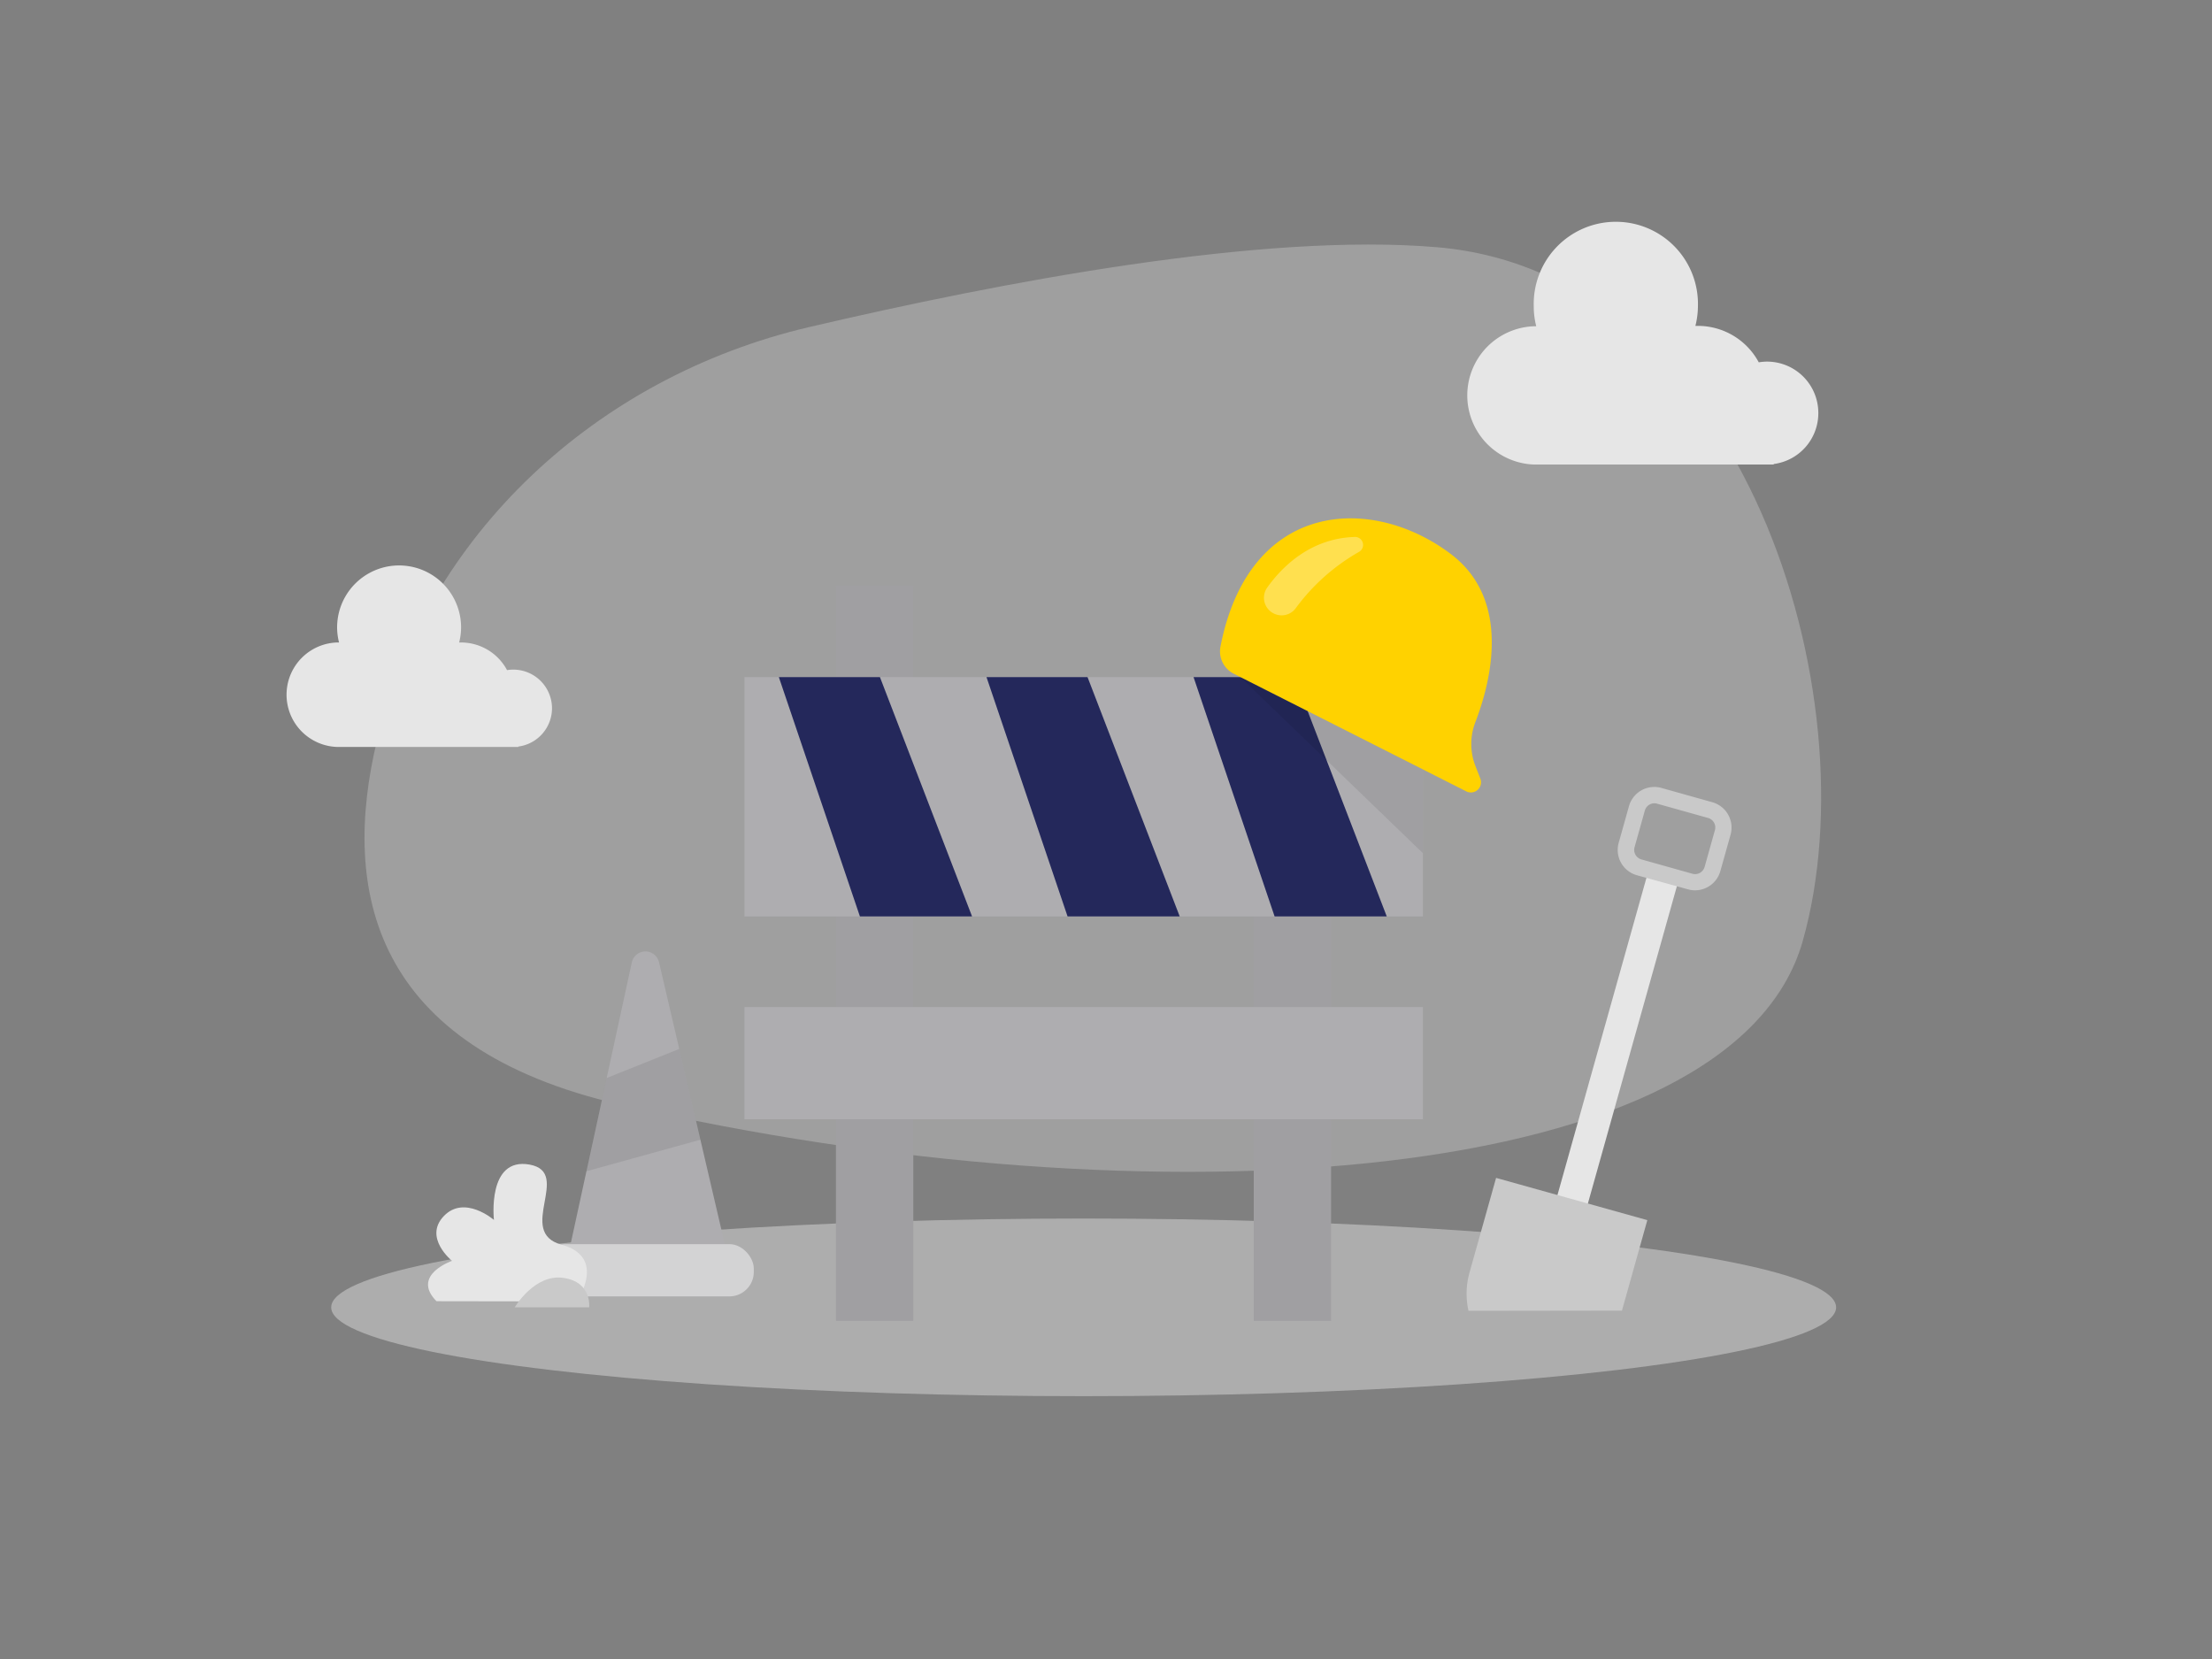 <svg data-name="Layer 1" xmlns="http://www.w3.org/2000/svg" viewBox="0 0 400 300"><rect x="0" y="0" width="400" height="300" fill="#808080" stroke="none"/><path d="M146.21 59.17c-38.59 9.07-69.08 37.73-78 74.57-6.65 27.42-.81 55.7 43.95 66C208.91 222 313.44 214.61 326 170.15S315.25 49.43 259.91 44.71C228.4 42 181.1 51 146.21 59.17Z" fill="#e6e6e6" opacity=".3"/><ellipse cx="195.96" cy="236.41" rx="136.07" ry="16.06" fill="#e6e6e6" opacity=".45"/><path fill="#e6e6e6" d="m298.335 156.58 5.498 1.543-21.097 75.207-5.498-1.542z"/><path d="M306.52 161a4.76 4.76 0 0 1-1.28-.18l-9.24-2.55a4.75 4.75 0 0 1-3.29-5.86l1.86-6.63a4.76 4.76 0 0 1 5.86-3.3l9.22 2.59a4.76 4.76 0 0 1 3.29 5.87l-1.86 6.63a4.77 4.77 0 0 1-4.56 3.43Zm-.48-3a1.79 1.79 0 0 0 2.21-1.24l1.86-6.63a1.79 1.79 0 0 0-1.24-2.22l-9.22-2.58a1.79 1.79 0 0 0-2.21 1.24l-1.86 6.63a1.79 1.79 0 0 0 1.24 2.21ZM293.3 237l4.59-16.36-27.35-7.64-4.8 17.1a14.11 14.11 0 0 0-.19 6.94Z" fill="#c9c9c9"/><path fill="#aeadb0" d="M151.17 105.94h13.98v132.92h-13.98zM226.72 105.94h13.98v132.92h-13.98z"/><path opacity=".08" d="M151.17 105.94h13.98v132.92h-13.98zM226.72 105.94h13.98v132.92h-13.98z"/><path fill="#aeadb0" d="M134.62 122.44h122.69v43.28H134.62z"/><path fill="#24285b" d="m140.84 122.44 14.66 43.28h20.28l-16.66-43.28h-18.28zM178.39 122.44l14.66 43.28h20.28l-16.67-43.28h-18.27zM215.83 122.44l14.66 43.28h20.28l-16.67-43.28h-18.27z"/><path fill="#aeadb0" d="M134.62 182.11h122.69v20.29H134.62zM102 230.42 114.26 174a2.52 2.52 0 0 1 4.91 0l13.38 57.36Z"/><rect x="97.85" y="224.98" width="38.46" height="9.45" rx="4.42" fill="#aeadb0"/><rect x="97.85" y="224.98" width="38.46" height="9.45" rx="4.42" fill="#fff" opacity=".46"/><path opacity=".08" d="m109.7 194.94 13.13-5.26 3.83 16.42-20.64 5.71 3.68-16.87z"/><path d="M104.3 235.34s5.59-8-2.75-10.26 2-13.05-5.76-14.48-6.47 10-6.47 10-5.32-4.6-9.06-.7 1.48 8.1 1.48 8.1-7.47 2.58-2.81 7.3Z" fill="#e6e6e6"/><path d="M93.08 236.41s3.55-6.08 8.79-5.33 4.67 5.33 4.67 5.33Z" fill="#c9c9c9"/><path d="m223.16 121.86 42 21.25a1.84 1.84 0 0 0 2.54-2.3l-.89-2.27a11 11 0 0 1 0-8c2.69-7 6.67-22-4.5-30.39-14.3-10.77-36.4-9.73-41.6 16.71a4.54 4.54 0 0 0 2.45 5Z" fill="#ffd200"/><path opacity=".08" d="m224.31 122.44 32.99 31.84v-15.16l-32.99-16.68z"/><path d="M229.19 106.2c2.55-3.57 7.7-8.88 15.82-9.1a1.44 1.44 0 0 1 .77 2.68 36.71 36.71 0 0 0-11.44 10.16 3.16 3.16 0 0 1-4 1 3.17 3.17 0 0 1-1.15-4.74Z" fill="#fff" opacity=".31"/><path d="M99.82 128.08a7 7 0 0 0-8.13-6.9 9.44 9.44 0 0 0-8.31-5h-.35a11.08 11.08 0 0 0 .35-2.72 11.21 11.21 0 0 0-22.42 0 11.08 11.08 0 0 0 .35 2.72h-.35a9.45 9.45 0 0 0 0 18.89h32.77V135a7 7 0 0 0 6.09-6.92ZM328.81 74.66a9.28 9.28 0 0 0-9.28-9.27 9.17 9.17 0 0 0-1.49.13 12.5 12.5 0 0 0-11-6.59h-.46a14.65 14.65 0 0 0 .46-3.59 14.85 14.85 0 1 0-29.69 0 14.65 14.65 0 0 0 .45 3.66h-.46a12.51 12.51 0 0 0 0 25h43.4v-.09a9.27 9.27 0 0 0 8.07-9.25Z" fill="#e6e6e6"/></svg>